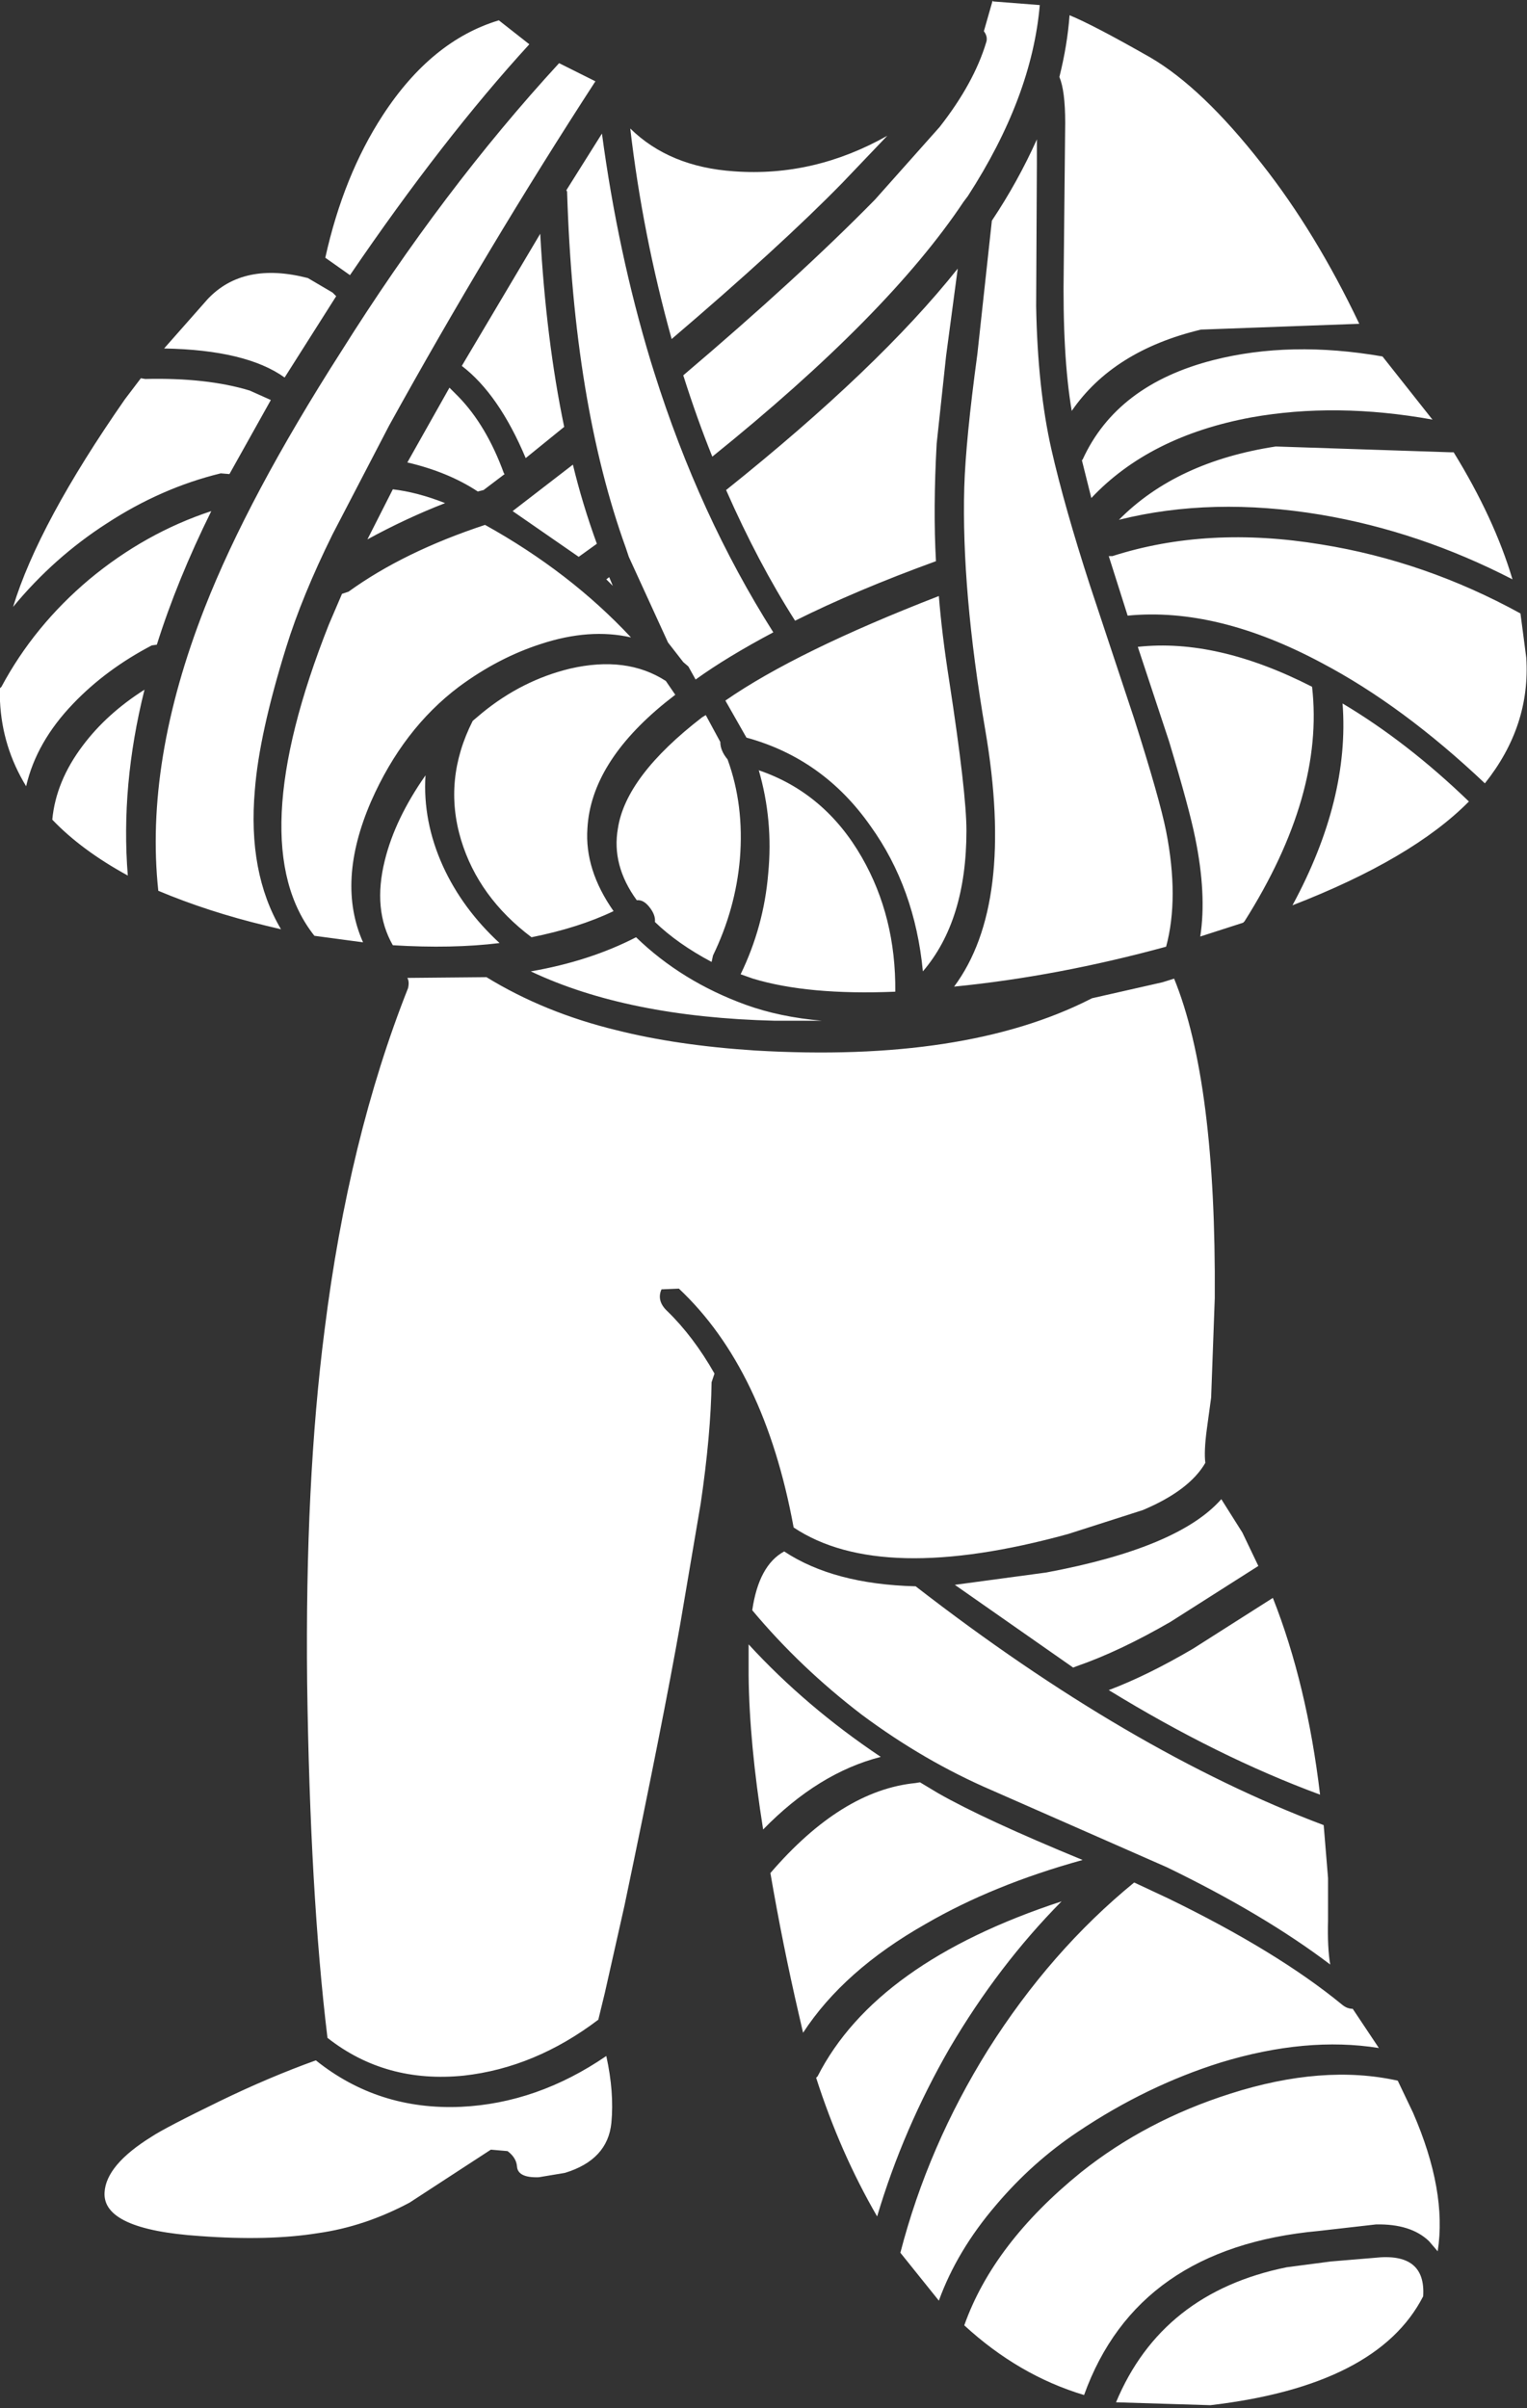 <?xml version="1.0" encoding="UTF-8" standalone="no"?>
<svg xmlns:ffdec="https://www.free-decompiler.com/flash" xmlns:xlink="http://www.w3.org/1999/xlink" ffdec:objectType="shape" height="165.85px" width="105.15px" xmlns="http://www.w3.org/2000/svg">
  <rect width="100%" height="100%" fill="#333333" stroke="none"/>
  <g transform="matrix(1.0, 0.0, 0.0, 1.0, 45.95, 45.3)">
    <path d="M27.0 -40.0 Q27.55 -42.2 27.7 -44.25 29.3 -43.6 33.25 -41.35 36.85 -39.25 40.95 -34.0 44.65 -29.3 47.65 -23.0 L36.75 -22.6 Q30.7 -21.15 27.85 -17.0 27.2 -20.8 27.3 -26.9 L27.4 -36.85 Q27.4 -39.05 27.0 -40.0 M25.45 -34.05 L25.4 -24.2 Q25.5 -18.55 26.45 -14.35 27.35 -10.4 29.1 -5.0 L32.15 4.2 Q33.9 9.7 34.35 11.95 35.25 16.55 34.35 19.9 26.85 21.95 19.75 22.65 23.95 17.0 21.9 5.0 20.25 -4.65 20.45 -11.75 20.55 -15.0 21.35 -20.9 L22.35 -30.1 Q24.15 -32.8 25.45 -35.7 L25.45 -34.05 M21.95 -42.35 Q22.1 -42.75 21.8 -43.15 L22.4 -45.25 22.45 -45.2 25.65 -44.95 Q25.1 -38.6 20.7 -31.8 L20.4 -31.4 Q15.2 -23.6 3.1 -13.85 2.05 -16.45 1.1 -19.45 9.05 -26.2 14.3 -31.55 L18.75 -36.55 Q21.1 -39.55 21.95 -42.35 M-21.85 -26.35 L-23.55 -27.55 Q-22.3 -33.2 -19.6 -37.35 -16.25 -42.5 -11.6 -43.9 L-9.5 -42.25 Q-15.45 -35.75 -21.85 -26.35 M-22.8 -24.9 L-26.35 -19.3 Q-29.0 -21.2 -34.65 -21.3 L-31.65 -24.7 Q-29.2 -27.3 -24.75 -26.15 L-23.05 -25.15 -22.8 -24.9 M-6.95 -32.2 L-4.5 -36.1 Q-3.4 -27.9 -1.15 -20.45 L-0.9 -19.65 Q2.2 -9.8 7.3 -1.75 4.1 -0.05 1.95 1.5 L1.45 0.6 1.1 0.3 0.05 -1.05 -2.65 -6.95 -2.85 -7.55 Q-6.45 -17.5 -6.9 -32.1 L-6.95 -32.2 M-4.95 -39.7 Q-12.35 -28.3 -19.15 -16.0 L-23.05 -8.5 Q-25.15 -4.25 -26.25 -0.7 -28.1 5.25 -28.4 9.1 -28.9 14.8 -26.6 18.7 L-27.65 18.45 Q-31.6 17.5 -35.05 16.05 -36.0 7.15 -31.85 -3.45 -28.85 -11.1 -22.45 -21.1 -15.45 -32.25 -7.45 -40.95 L-4.95 -39.7 M-2.55 -36.45 Q0.15 -33.8 4.6 -33.5 10.1 -33.1 15.15 -35.95 L12.05 -32.7 Q7.8 -28.35 0.3 -21.95 -1.7 -29.15 -2.55 -36.45 M-4.2 -5.4 L-4.0 -5.55 -3.75 -4.95 -4.2 -5.4 M-6.1 -6.95 L-10.65 -10.1 -6.5 -13.3 Q-5.85 -10.6 -4.85 -7.85 L-6.1 -6.95 M0.55 2.55 L-0.15 3.1 Q-5.25 7.25 -5.5 11.75 -5.7 14.6 -3.7 17.45 -6.1 18.6 -9.35 19.25 -13.0 16.5 -14.2 12.55 -15.45 8.4 -13.4 4.35 L-12.75 3.8 Q-10.0 1.55 -6.7 0.75 -2.8 -0.15 -0.1 1.6 L0.55 2.55 M4.05 -11.55 Q14.55 -19.95 20.0 -26.8 L19.2 -20.8 18.55 -14.75 Q18.3 -10.25 18.5 -6.65 13.0 -4.65 8.8 -2.55 6.25 -6.55 4.05 -11.55 M-14.15 -20.1 L-8.75 -29.2 Q-8.35 -21.9 -7.1 -15.9 L-9.75 -13.75 Q-11.6 -18.15 -14.15 -20.1 M-11.25 -12.7 L-11.2 -12.65 -12.65 -11.55 -13.05 -11.45 Q-15.1 -12.8 -17.9 -13.45 L-15.0 -18.6 -14.4 -18.0 Q-12.45 -16.0 -11.25 -12.7 M-21.95 -4.55 Q-18.15 -7.3 -12.55 -9.15 -6.7 -5.9 -2.5 -1.4 -5.35 -2.05 -8.7 -0.95 -11.65 0.0 -14.35 2.0 -18.2 4.9 -20.4 9.9 -22.8 15.45 -20.95 19.6 L-24.3 19.15 Q-29.3 12.85 -23.3 -2.3 L-22.4 -4.4 -21.95 -4.55 M-20.65 -8.15 L-18.9 -11.6 Q-17.2 -11.4 -15.3 -10.65 -18.0 -9.6 -20.65 -8.15 M-15.45 14.35 Q-14.1 17.3 -11.55 19.65 -14.8 20.05 -18.9 19.8 -20.3 17.35 -19.45 13.95 -18.75 11.1 -16.65 8.1 -16.85 11.25 -15.45 14.35 M-12.45 22.0 Q-8.45 24.45 -3.5 25.65 0.65 26.7 6.05 27.05 20.5 27.9 29.15 23.5 L29.25 23.45 34.1 22.35 34.9 22.1 Q37.8 29.2 37.7 44.1 L37.45 50.95 37.15 53.15 Q36.95 54.65 37.05 55.45 35.95 57.35 32.75 58.7 L27.6 60.35 Q14.7 63.9 8.7 59.9 6.7 49.0 0.8 43.45 L-0.4 43.5 Q-0.75 44.3 0.0 45.0 1.8 46.75 3.25 49.3 L3.05 49.9 Q3.0 53.5 2.3 58.25 L0.9 66.5 Q-0.3 73.3 -2.95 85.95 L-4.3 91.95 -4.75 93.8 Q-9.1 97.1 -14.0 97.65 -19.4 98.2 -23.4 95.05 -24.6 85.15 -24.8 70.6 -24.95 56.8 -23.6 46.3 -21.95 33.1 -17.85 22.75 -17.75 22.3 -17.9 22.05 L-12.5 22.0 -12.45 22.0 M6.3 7.75 Q10.85 9.3 13.4 13.75 15.75 17.85 15.7 23.0 9.7 23.25 5.9 22.1 L5.05 21.8 Q6.65 18.5 6.95 14.85 7.3 11.2 6.3 7.75 M2.65 3.95 L3.65 5.8 Q3.65 6.4 4.15 7.0 5.3 10.15 5.0 13.85 4.7 17.3 3.15 20.5 L3.05 20.95 Q0.7 19.7 -0.85 18.2 -0.8 17.7 -1.25 17.15 -1.65 16.65 -2.1 16.7 -3.85 14.3 -3.4 11.75 -2.85 8.15 2.4 4.1 L2.65 3.95 M10.65 25.0 L7.4 25.0 Q-2.75 24.75 -9.4 21.6 -5.35 20.9 -2.15 19.25 1.0 22.3 5.4 23.9 7.75 24.75 10.65 25.0 M4.0 2.95 Q8.9 -0.45 18.7 -4.25 18.9 -1.7 19.4 1.5 20.6 9.3 20.6 11.9 20.6 18.1 17.6 21.6 17.05 15.85 14.0 11.6 10.75 6.95 5.45 5.5 L4.0 2.95 M-30.75 -12.7 Q-34.85 -11.7 -38.6 -9.25 -42.25 -6.9 -45.05 -3.5 -43.3 -9.25 -37.35 -17.8 L-36.25 -19.25 -35.95 -19.2 Q-31.7 -19.3 -28.75 -18.4 L-27.3 -17.75 -30.15 -12.65 -30.75 -12.7 M-39.8 -5.4 Q-35.95 -8.6 -31.4 -10.1 -33.75 -5.35 -35.15 -0.9 L-35.5 -0.85 Q-38.65 0.8 -40.9 3.15 -43.45 5.8 -44.15 8.85 -45.8 6.15 -45.95 3.0 L-45.95 2.1 -45.85 2.0 Q-43.6 -2.2 -39.8 -5.4 M-40.25 6.05 Q-38.6 3.85 -36.0 2.2 -37.65 8.8 -37.15 15.0 -40.35 13.25 -42.35 11.15 -42.1 8.5 -40.25 6.05 M5.6 67.95 Q9.55 72.25 14.7 75.7 10.4 76.8 6.6 80.7 5.65 74.75 5.6 70.1 L5.6 67.95 M8.05 61.55 Q11.45 63.8 17.05 63.95 L17.1 63.95 Q31.8 75.35 45.2 80.4 L45.5 84.05 45.5 86.95 Q45.45 88.85 45.65 90.0 41.1 86.55 34.4 83.3 L22.35 78.0 Q17.7 76.0 13.4 72.8 9.15 69.55 5.85 65.6 6.3 62.5 8.05 61.55 M54.15 -14.15 Q56.95 -9.6 58.2 -5.4 51.8 -8.7 45.0 -9.85 37.5 -11.1 31.1 -9.5 35.05 -13.5 41.9 -14.55 L53.95 -14.15 54.15 -14.15 M56.3 8.65 Q50.65 3.3 45.05 0.35 37.85 -3.5 31.7 -2.9 L30.4 -7.0 30.65 -7.0 Q37.2 -9.1 45.05 -7.8 52.2 -6.65 58.75 -3.05 L59.15 0.0 Q59.45 4.7 56.3 8.65 M52.7 -16.4 Q46.05 -17.6 40.2 -16.55 33.2 -15.25 29.2 -11.0 L28.55 -13.6 28.6 -13.65 Q30.95 -18.8 37.6 -20.5 42.9 -21.85 49.25 -20.75 L52.65 -16.45 52.7 -16.4 M34.55 5.75 L32.4 -0.75 Q37.85 -1.35 44.4 2.0 45.25 9.45 39.75 18.15 L39.65 18.25 36.7 19.2 Q37.15 16.3 36.35 12.4 35.95 10.4 34.55 5.75 M46.5 3.15 Q50.95 5.8 55.2 9.9 51.3 13.85 43.05 17.05 47.0 9.75 46.5 3.15 M17.4 77.45 L18.65 78.2 Q21.8 80.0 28.6 82.8 22.45 84.5 17.8 87.2 12.15 90.4 9.35 94.7 L9.05 93.4 Q7.95 88.65 7.1 83.7 12.0 78.0 17.1 77.5 L17.4 77.45 M27.95 69.55 L19.8 63.85 26.1 63.0 Q35.2 61.3 38.15 57.95 L39.6 60.25 40.7 62.55 34.65 66.4 Q31.1 68.45 28.2 69.45 L27.95 69.55 M41.7 64.75 Q44.05 70.7 44.95 78.3 37.9 75.7 30.4 71.1 33.05 70.1 36.2 68.25 L41.7 64.75 M49.0 95.75 Q44.0 94.95 38.1 96.75 33.0 98.35 28.3 101.5 25.15 103.6 22.65 106.55 19.95 109.7 18.7 113.15 L16.05 109.85 Q17.95 102.5 22.1 95.85 26.4 89.05 32.15 84.35 L34.5 85.45 Q42.0 89.1 46.45 92.75 46.8 93.05 47.2 93.05 L49.0 95.75 M51.35 100.2 Q53.7 105.6 53.05 109.75 L52.45 109.05 Q51.2 107.85 48.8 107.9 L44.85 108.35 Q32.35 109.5 28.7 119.65 24.2 118.3 20.45 114.85 22.45 109.2 28.5 104.3 32.95 100.75 38.75 98.9 45.15 96.85 50.3 98.0 L51.35 100.2 M19.45 95.75 Q16.25 101.3 14.45 107.35 11.9 102.95 10.25 97.8 L10.35 97.7 Q14.35 89.85 27.15 85.65 22.8 90.05 19.45 95.75 M48.7 110.2 Q52.25 109.8 52.05 112.85 48.9 119.0 37.4 120.35 L30.9 120.15 Q34.05 112.6 42.65 110.85 L45.7 110.45 48.7 110.2 M-3.85 100.9 Q-4.1 103.45 -7.05 104.35 L-8.85 104.65 Q-10.3 104.7 -10.35 103.9 -10.4 103.3 -11.0 102.85 L-12.15 102.75 -17.75 106.4 Q-20.85 108.05 -24.05 108.5 -27.45 109.05 -32.2 108.7 -38.9 108.25 -38.75 105.7 -38.65 103.8 -35.5 101.85 -34.6 101.25 -30.8 99.4 -27.4 97.75 -24.2 96.6 -19.9 100.05 -14.2 99.8 -8.95 99.55 -4.2 96.3 -3.65 98.8 -3.85 100.9" fill="#ffffff" fill-rule="evenodd" stroke="none"/>
  </g>
</svg>
